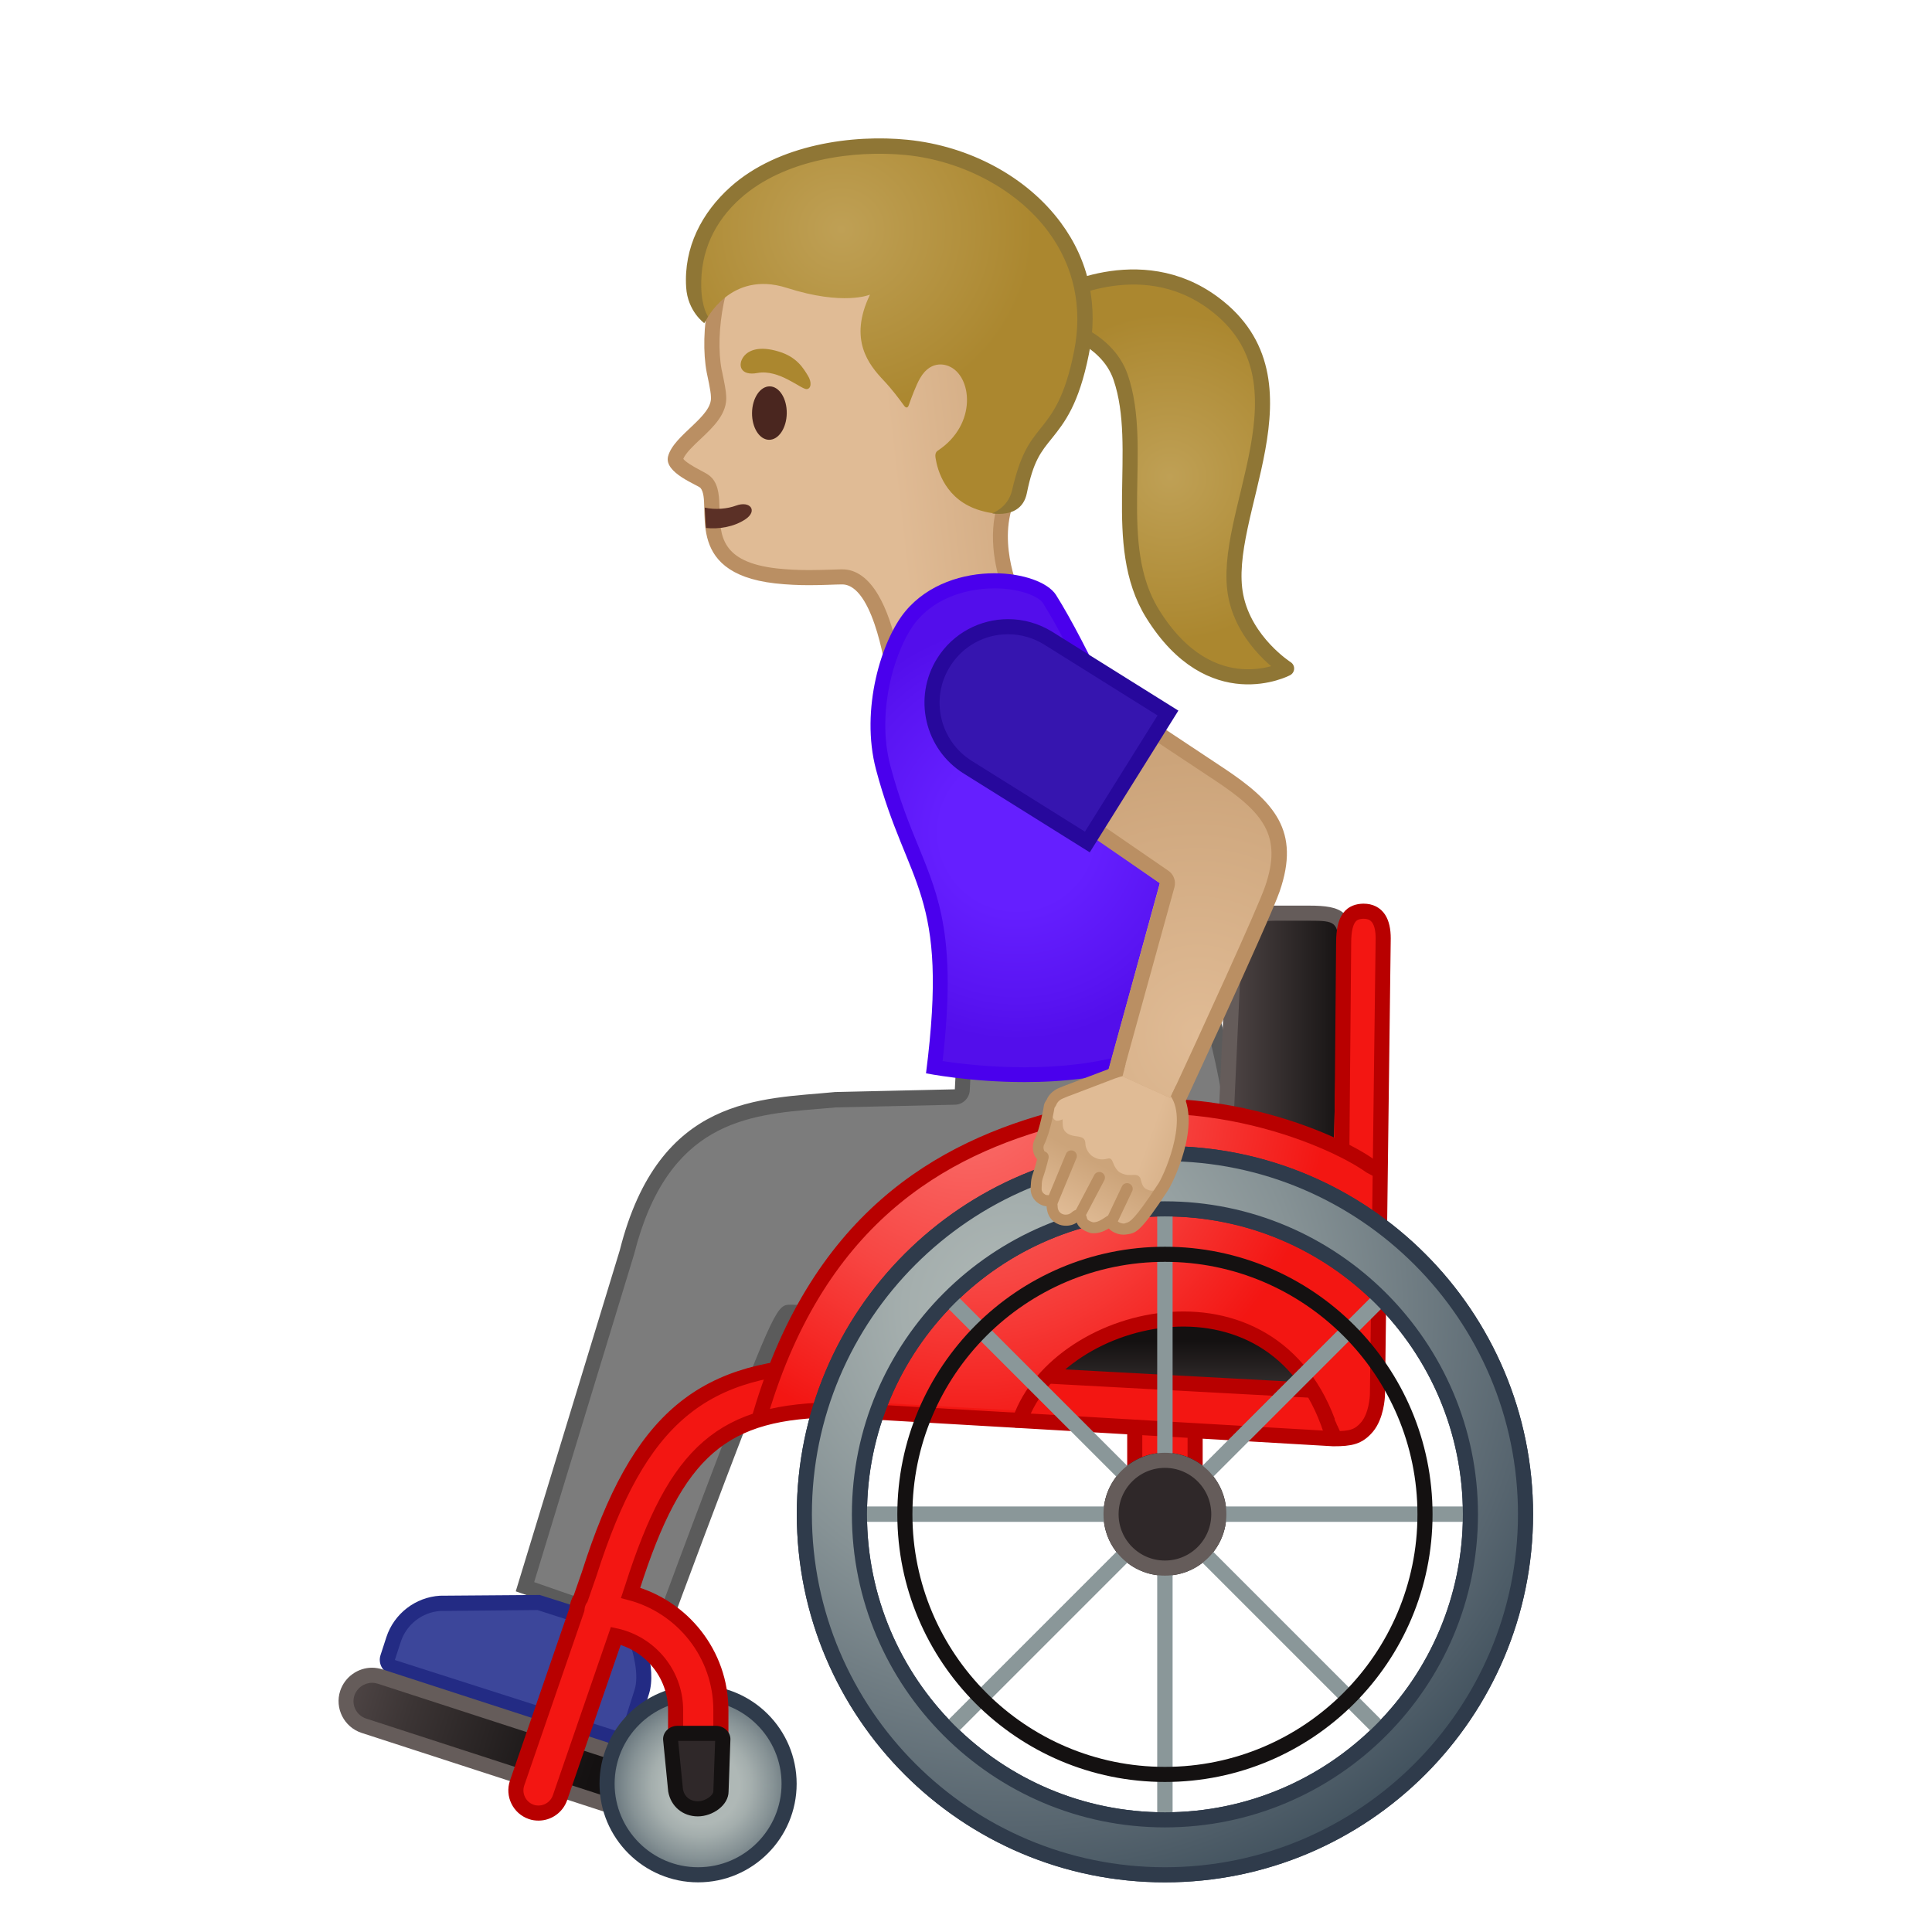 <svg viewBox="0 0 128 128" xmlns="http://www.w3.org/2000/svg" xmlns:xlink="http://www.w3.org/1999/xlink">
  <g id="Layer_5">
    <g>
      <g>
        <radialGradient id="SVGID_1_" cx="77.506" cy="31.591" gradientUnits="userSpaceOnUse" r="10.844">
          <stop offset="0" style="stop-color:#BFA055"/>
          <stop offset="1" style="stop-color:#AB872F"/>
        </radialGradient>
        <path d="M69.77,19.71c0,0,5.7-3.31,10.66,0.4c6.91,5.16,0.36,13.98,1.45,19.4 c0.61,3.03,3.36,4.78,3.36,4.78s-4.99,2.64-8.88-3.63c-2.85-4.59-0.51-10.96-2.11-15.65c-0.96-2.82-4.46-3.52-4.46-3.52 L69.77,19.71z" fill="url(#SVGID_1_)"/>
        <path d="M69.77,19.71c0,0,5.7-3.31,10.66,0.4 c6.91,5.16,0.36,13.98,1.45,19.4c0.61,3.03,3.36,4.78,3.36,4.78s-4.99,2.64-8.88-3.63c-2.85-4.59-0.51-10.96-2.11-15.65 c-0.96-2.82-4.46-3.52-4.46-3.52L69.77,19.71z" fill="none" stroke="#8F7635" stroke-linejoin="round" stroke-miterlimit="10"/>
      </g>
      <g>
        <g>
          <g>
            <g>
              <linearGradient id="SVGID_3_" gradientTransform="matrix(0.994 -0.113 0.113 0.994 -87.29 251.546)" gradientUnits="userSpaceOnUse" x1="156.088" x2="181.692" y1="-206.223" y2="-206.223">
                <stop offset="0.557" style="stop-color:#E0BB95"/>
                <stop offset="1" style="stop-color:#CCA47A"/>
              </linearGradient>
              <path d="M59.14,43.99c-0.31-1.79-1.18-5.48-3.1-5.75c-0.06-0.01-0.16-0.01-0.28-0.01 c-0.16,0-0.38,0.01-0.64,0.02c-0.4,0.02-0.91,0.03-1.49,0.03c-0.81,0-1.53-0.04-2.21-0.11c-4.15-0.47-4.2-2.65-4.24-4.39 c-0.02-0.72-0.03-1.34-0.37-1.75c-0.1-0.12-0.26-0.2-0.56-0.36c-0.4-0.21-1.61-0.84-1.49-1.29 c0.13-0.53,0.74-1.1,1.32-1.65c0.8-0.76,1.63-1.54,1.53-2.5c0-0.25-0.12-0.87-0.26-1.5l-0.03-0.14 c-0.24-1.26-0.19-2.98,0.14-4.61c1.04-5.13,4.24-8.27,9.01-8.83c0.33-0.04,0.67-0.06,1.01-0.06 c4.24,0,9.11,2.99,11.32,6.94c1.36,2.43,0.37,10.42-1.8,14.48c-1.31,2.45-0.48,5.33-0.1,6.37L59.14,43.99z" fill="url(#SVGID_3_)"/>
              <path d="M57.47,11.58c4.01,0,8.79,2.94,10.88,6.69c1.27,2.28,0.26,10.13-1.8,14.01 c-1.26,2.37-0.68,5.08-0.25,6.4l-6.81,4.48c-0.43-2.1-1.4-5.13-3.39-5.42c-0.08-0.01-0.2-0.02-0.35-0.02 c-0.16,0-0.39,0.01-0.66,0.02c-0.39,0.01-0.9,0.03-1.47,0.03c-0.79,0-1.49-0.04-2.15-0.11c-3.72-0.42-3.76-2.19-3.8-3.91 c-0.02-0.78-0.03-1.52-0.48-2.06c-0.17-0.2-0.37-0.31-0.71-0.49c-0.67-0.35-1.08-0.62-1.21-0.8 c0.15-0.38,0.7-0.9,1.15-1.32c0.84-0.79,1.79-1.69,1.69-2.87c-0.01-0.32-0.12-0.87-0.27-1.59l-0.03-0.13 c-0.23-1.2-0.18-2.85,0.14-4.41c0.57-2.84,2.45-7.71,8.58-8.44C56.83,11.6,57.15,11.58,57.47,11.58 M57.47,10.58 c-0.36,0-0.71,0.02-1.07,0.06c-5.4,0.64-8.46,4.37-9.44,9.23c-0.36,1.76-0.38,3.53-0.14,4.8 c0.03,0.15,0.28,1.26,0.28,1.6c0.14,1.33-2.47,2.53-2.84,3.97c-0.28,1.09,1.98,1.89,2.15,2.09 c0.85,1.02-1.32,5.61,4.94,6.32c0.8,0.09,1.58,0.12,2.26,0.12c0.96,0,1.74-0.05,2.13-0.05c0.09,0,0.16,0,0.21,0.01 c2.04,0.29,2.8,6.11,2.8,6.11l8.75-5.76c0,0-1.58-3.52-0.08-6.33c2.12-3.97,3.31-12.24,1.79-14.96 C67.03,13.85,62.03,10.58,57.47,10.58L57.47,10.58z" fill="#BA8F63"/>
            </g>
            <path d="M49.57,32.09l-2.44,0.27c0,0,0.2,1.12,0.32,1.58c0.64,2.49,2.19,5.16,6.53,5.08 c0.39-0.01-1.84-5.6-1.84-5.6L49.57,32.09z" fill="none"/>
            <path d="M46.77,34.98c0.87,0.09,1.86-0.07,2.62-0.58c0.83-0.56,0.31-1.25-0.63-0.9 c-0.57,0.21-1.36,0.29-2.07,0.13L46.77,34.98z" fill="#5B3026"/>
          </g>
          <ellipse cx="50.96" cy="27.36" fill="#4A261F" rx="1.77" ry="1.15" transform="matrix(0.014 -1 1 0.014 22.901 77.945)"/>
          <path d="M50.19,24.71c-1.15,0.22-1.34-0.55-0.91-1.1c0.32-0.41,1.03-0.71,2.31-0.32 c1.21,0.36,1.64,1.12,1.93,1.59c0.29,0.46,0.21,0.89-0.08,0.9C53.05,25.78,51.61,24.45,50.19,24.71z" fill="#AB872F"/>
        </g>
        <g>
          <radialGradient id="SVGID_4_" cx="115.554" cy="-142.432" gradientTransform="matrix(1.038 0.016 -9.558592e-03 1 -65.556 155.781)" gradientUnits="userSpaceOnUse" r="12.251">
            <stop offset="0" style="stop-color:#BFA055"/>
            <stop offset="1" style="stop-color:#AB872F"/>
          </radialGradient>
          <path d="M60.21,26.84c0.17-0.49,0.5-1.36,0.74-1.77c0.78-1.37,1.9-0.81,1.91-0.81 c1.53,0.62,1.92,3.84-0.72,5.59c-0.06,0.04-0.21,0.14-0.16,0.47c0.12,0.81,0.65,2.82,2.97,3.5 c0.31,0.09,0.58,0.15,0.83,0.18c0.79,0.1,1.51-0.47,1.67-1.26c0.97-4.8,3.01-3.28,4.23-9.39 c1.55-7.71-5.03-12.94-11.6-13.59c-5.92-0.58-13.99,1.64-14.11,9.28c-0.02,1.4,0.78,2.23,0.78,2.23s1.61-3.4,5.37-2.2 c3.78,1.21,5.52,0.45,5.52,0.45c-1.45,3-0.06,4.66,0.9,5.68c0.55,0.58,1.05,1.25,1.33,1.64 C60.01,27.05,60.14,27.05,60.21,26.84z" fill="url(#SVGID_4_)"/>
        </g>
        <path d="M70.28,14.75c-2.24-3.03-6.04-5.08-10.16-5.49c-3.58-0.36-8.54,0.28-11.72,3.12 c-1.91,1.71-3.11,4.02-2.94,6.66c0.1,1.59,1.2,2.37,1.2,2.37l0.25-0.44c0,0-0.41-0.55-0.45-1.91c-0.07-2.43,0.91-4.41,2.6-5.92 c2.94-2.62,7.58-3.2,10.95-2.87c3.78,0.37,7.41,2.32,9.45,5.09c1.69,2.28,2.28,5.02,1.7,7.91c-0.62,3.12-1.45,4.15-2.25,5.15 c-0.74,0.92-1.31,1.7-1.86,4.07c-0.28,1.2-1.38,1.52-1.3,1.53c1.32,0.15,2.08-0.36,2.28-1.34c0.43-2.14,0.93-2.74,1.66-3.64 c0.83-1.04,1.78-2.22,2.45-5.57C72.8,20.28,72.15,17.27,70.28,14.75z" fill="#8F7635"/>
      </g>
      <g>
        <g>
          <path d="M34.78,105.13l6.75-22.13c2.32-9.17,8.04-9.65,12.63-10.03c0.41-0.03,0.82-0.07,1.21-0.11l7.9-0.18 c0.26-0.01,0.48-0.21,0.49-0.47l0.11-2.17l16.2-3.45c0.67,2.26,3.58,12.85,0.59,17.62c-0.81,1.29-1.97,2.03-3.54,2.24 c-3.66,0.5-8.46,0.75-14.26,0.75c0,0,0,0,0,0c-4.8,0-8.83-0.17-10.34-0.25c-0.01,0-0.1,0-0.1,0c-0.44,0-0.86,0.02-8.69,21.3 L34.78,105.13z" fill="#7C7C7C"/>
          <path d="M79.71,67.17c0.83,2.91,3.24,12.43,0.51,16.77c-0.73,1.16-1.77,1.82-3.18,2.01 c-3.64,0.49-8.42,0.74-14.2,0.74c-4.83,0-8.83-0.18-10.33-0.25l-0.11,0c-0.89,0-1.01,0-5.32,11.36c-1.52,4-3.02,8.04-3.67,9.81 l-8.02-2.79l6.62-21.72c2.22-8.8,7.52-9.24,12.18-9.63c0.4-0.03,0.8-0.07,1.18-0.1l7.9-0.18c0.52-0.01,0.95-0.43,0.98-0.95 l0.09-1.79L79.71,67.17 M80.41,66l-17.02,3.62l-0.13,2.55l-7.93,0.18c-4.87,0.48-11.67,0.17-14.27,10.49l-6.89,22.59l9.85,3.43 c0,0,7.89-21.43,8.4-21.43c0,0,0,0,0,0c0.27,0.01,4.81,0.26,10.44,0.26c4.62,0,9.99-0.16,14.33-0.75 C86.78,85.64,80.41,66,80.41,66L80.41,66z" fill="#5B5B5B"/>
        </g>
        <g>
          <radialGradient id="SVGID_5_" cx="66.975" cy="55.088" gradientTransform="matrix(0.95 -0.312 0.312 0.95 -13.457 23.701)" gradientUnits="userSpaceOnUse" r="13.789">
            <stop offset="0.364" style="stop-color:#651FFF"/>
            <stop offset="0.812" style="stop-color:#5914F2"/>
            <stop offset="1" style="stop-color:#530EEB"/>
          </radialGradient>
          <path d="M67.88,71.21c-2.73,0-5.03-0.33-5.97-0.49c1.01-8.28-0.05-10.88-1.51-14.45 c-0.59-1.46-1.27-3.11-1.88-5.4c-1.03-3.88,0.41-8.33,1.85-10.06c1.75-2.11,4.43-2.33,5.5-2.33c1.9,0,3.27,0.61,3.65,1.21 c3.8,6.03,10.92,23.74,11.79,25.93C78.67,70.23,72.57,71.21,67.88,71.21z" fill="url(#SVGID_5_)"/>
          <path d="M65.88,38.98L65.88,38.98c1.78,0,2.98,0.58,3.22,0.98c3.66,5.82,10.47,22.65,11.66,25.62 c-2.6,4.23-8.41,5.13-12.89,5.13c-2.31,0-4.31-0.24-5.42-0.41c0.92-8.04-0.19-10.78-1.6-14.22c-0.59-1.44-1.26-3.08-1.86-5.34 c-0.99-3.71,0.38-7.97,1.75-9.61C62.38,39.19,64.88,38.98,65.88,38.98 M65.88,37.98c-2.05,0-4.38,0.7-5.89,2.51 c-1.58,1.89-3.01,6.5-1.95,10.5c2.1,7.89,4.86,8.04,3.31,20.12c0,0,2.87,0.58,6.53,0.58c4.93,0,11.3-1.06,14-6.05 c0,0-7.82-19.72-11.92-26.23C69.42,38.58,67.77,37.98,65.88,37.98L65.88,37.98z" fill="#4A00ED"/>
        </g>
        <g>
          <path d="M41.05,115.23c-0.07,0-0.13-0.01-0.2-0.03l-14.84-4.75c-0.13-0.04-0.23-0.13-0.29-0.25 c-0.06-0.12-0.07-0.26-0.03-0.38l0.39-1.2c0.45-1.36,1.67-2.31,3.1-2.4l6.51-0.05l6.34,2.04c0.24,0.63,0.92,2.57,0.49,3.91 l-0.85,2.67C41.58,115.05,41.33,115.23,41.05,115.23L41.05,115.23z" fill="#3C469A"/>
          <path d="M35.61,106.67l6.04,1.94c0.3,0.83,0.71,2.37,0.39,3.35l-0.85,2.67c-0.02,0.06-0.08,0.1-0.16,0.1 c-0.01,0-0.02,0-0.03,0l-14.84-4.75l0.39-1.2c0.38-1.16,1.42-1.97,2.63-2.05L35.61,106.67 M35.76,105.67l-6.61,0.05 c-1.63,0.1-3.04,1.19-3.55,2.74l-0.39,1.2c-0.17,0.53,0.12,1.09,0.65,1.26l14.84,4.75c0.12,0.04,0.23,0.05,0.35,0.05 c0.49,0,0.94-0.31,1.09-0.8l0.85-2.67c0.58-1.81-0.59-4.47-0.59-4.47L35.76,105.67L35.76,105.67z" fill="#232B84"/>
        </g>
        <g>
          <g>
            <linearGradient id="SVGID_6_" gradientUnits="userSpaceOnUse" x1="89.144" x2="81.421" y1="76.238" y2="76.238">
              <stop offset="0" style="stop-color:#141111"/>
              <stop offset="1" style="stop-color:#4E4545"/>
            </linearGradient>
            <path d="M80.82,83.05l0.88-19.03c0-2.34,0.43-3.52,2.79-3.52h2.23c2,0,2.46,0.22,2.46,2.35l-0.23,29.12 L80.82,83.05z" fill="url(#SVGID_6_)"/>
            <path d="M86.72,61c1.77,0,1.96,0.06,1.96,1.85l-0.22,27.85l-7.13-7.82L82.2,64c0-2.38,0.47-3,2.29-3H86.72 M86.72,60h-2.23c-2.79,0-3.29,1.56-3.29,4l-0.89,19.24l9.12,10.02l0.24-30.4C89.68,60.39,88.93,60,86.72,60L86.72,60z" fill="#655C5A"/>
          </g>
          <g>
            <linearGradient id="SVGID_7_" gradientUnits="userSpaceOnUse" x1="72.648" x2="72.648" y1="88.856" y2="94.474">
              <stop offset="0" style="stop-color:#141111"/>
              <stop offset="1" style="stop-color:#4E4545"/>
            </linearGradient>
            <path d="M59.19,90.88c-1.19-0.06-2.13-1.04-2.13-2.23l0.29-3.36c0.17-1.35,1.16-2.14,2.72-2.14 l20.01,0.58l8.15,8.95L59.19,90.88z" fill="url(#SVGID_7_)"/>
            <path d="M60.06,83.65l19.79,0.57l7.18,7.88l-27.83-1.73c-0.91-0.04-1.62-0.78-1.64-1.69l0.28-3.32 C58.03,83.88,59.31,83.65,60.06,83.65 M60.08,82.65c-1.73,0-3.01,0.91-3.22,2.6l-0.29,3.4c0,1.45,1.14,2.65,2.6,2.72 l30.28,1.88l-9.12-10.02L60.08,82.65L60.08,82.65z" fill="#655C5A"/>
          </g>
          <g>
            <line fill="none" stroke="#F31612" stroke-linejoin="round" stroke-miterlimit="10" stroke-width="4" x1="77.18" x2="77.18" y1="100.32" y2="93.18"/>
            <g>
              <linearGradient id="SVGID_8_" gradientUnits="userSpaceOnUse" x1="39.339" x2="22.988" y1="117.35" y2="112.354">
                <stop offset="0" style="stop-color:#141111"/>
                <stop offset="0.275" style="stop-color:#1F1B1B"/>
                <stop offset="0.758" style="stop-color:#3C3535"/>
                <stop offset="1" style="stop-color:#4E4545"/>
              </linearGradient>
              <path d="M40.63,119.62c-0.18,0-0.36-0.03-0.53-0.08l-15.98-5.19c-0.44-0.14-0.79-0.44-1-0.85 s-0.24-0.87-0.1-1.31c0.23-0.71,0.89-1.19,1.63-1.19c0.18,0,0.36,0.03,0.53,0.08l15.98,5.19c0.9,0.29,1.39,1.26,1.1,2.16 C42.03,119.14,41.38,119.62,40.63,119.62z" fill="url(#SVGID_8_)"/>
              <path d="M24.65,111.49L24.65,111.49c0.13,0,0.25,0.02,0.38,0.06L41,116.74c0.31,0.1,0.56,0.32,0.71,0.6 c0.15,0.29,0.17,0.62,0.07,0.93c-0.16,0.5-0.63,0.84-1.16,0.84c-0.13,0-0.25-0.02-0.38-0.06l-15.98-5.19 c-0.64-0.21-0.99-0.89-0.78-1.53C23.65,111.83,24.12,111.49,24.65,111.49 M24.65,110.49c-0.93,0-1.8,0.6-2.11,1.53 c-0.38,1.16,0.26,2.41,1.42,2.79l15.98,5.19c0.23,0.07,0.46,0.11,0.69,0.11c0.93,0,1.8-0.6,2.11-1.53v0 c0.38-1.16-0.26-2.41-1.42-2.79l-15.98-5.19C25.11,110.53,24.87,110.49,24.65,110.49L24.65,110.49z" fill="#655C5A"/>
            </g>
            <g>
              <g>
                <radialGradient id="SVGID_9_" cx="42.473" cy="118.322" gradientTransform="matrix(1 0 0 1 4 0)" gradientUnits="userSpaceOnUse" r="7.37">
                  <stop offset="0.341" style="stop-color:#AFB8B6"/>
                  <stop offset="0.453" style="stop-color:#A4AEAD"/>
                  <stop offset="0.649" style="stop-color:#869295"/>
                  <stop offset="0.904" style="stop-color:#57656F"/>
                  <stop offset="1" style="stop-color:#43535F"/>
                </radialGradient>
                <path d="M46.25,124.22c-3.33,0-6.03-2.71-6.03-6.03s2.71-6.03,6.03-6.03c3.33,0,6.03,2.71,6.03,6.03 S49.58,124.22,46.25,124.22z" fill="url(#SVGID_9_)"/>
              </g>
              <path d="M46.25,112.65c3.05,0,5.53,2.48,5.53,5.53s-2.48,5.53-5.53,5.53s-5.53-2.48-5.53-5.53 S43.2,112.65,46.25,112.65 M46.25,111.65c-3.61,0-6.53,2.93-6.53,6.53s2.93,6.53,6.53,6.53c3.61,0,6.53-2.93,6.53-6.53 S49.86,111.65,46.25,111.65L46.25,111.65z" fill="#2F3B4B"/>
            </g>
            <line fill="none" stroke="#F31612" stroke-linecap="round" stroke-linejoin="round" stroke-miterlimit="10" stroke-width="3" x1="90.22" x2="89.43" y1="61.83" y2="93.26"/>
            <path d=" M88.42,93.83L55.6,91.92c-8.36,0-12.02,3.02-15.15,12.83l-4.78,13.87" fill="none" stroke="#F31612" stroke-linecap="round" stroke-linejoin="round" stroke-miterlimit="10" stroke-width="3"/>
            <rect fill="none" height="7.14" stroke="#B80000" stroke-miterlimit="10" width="4" x="75.18" y="93.18"/>
            <path d=" M88.42,93.83L55.6,91.92c-8.36,0-12.02,3.02-15.15,12.83l-4.78,13.87" fill="none" stroke="#F31612" stroke-linecap="round" stroke-linejoin="round" stroke-miterlimit="10" stroke-width="3"/>
            <path d=" M39.7,106.75c3.62,0,6.55,2.93,6.55,6.55v4.88" fill="none" stroke="#F31612" stroke-linecap="round" stroke-linejoin="round" stroke-miterlimit="10" stroke-width="3"/>
            <path d="M89.02,62.48l-0.26,29.73L55.6,90.42 c-9.09,0-13.27,3.5-16.56,13.84l-0.57,1.64c-0.15,0.21-0.23,0.47-0.25,0.74l-3.96,11.49c-0.27,0.78,0.15,1.64,0.93,1.91 c0.16,0.06,0.33,0.08,0.49,0.08c0.62,0,1.2-0.39,1.42-1.01l3.7-10.73c2.26,0.5,3.96,2.51,3.96,4.92v4.88 c0,0.83,0.67,1.5,1.5,1.5s1.5-0.67,1.5-1.5v-4.88c0-3.72-2.54-6.85-5.98-7.77l0.11-0.33c2.91-9.14,5.99-11.78,13.63-11.79 l32.82,1.91c1.17,0,1.67-0.12,2.24-0.79c0.59-0.71,0.68-1.91,0.68-2.17l0.38-30.19c0-1.08-0.36-1.8-1.31-1.8 C89.56,60.39,89.02,60.78,89.02,62.48z" fill="none" stroke="#B80000" stroke-miterlimit="10"/>
            <radialGradient id="SVGID_10_" cx="60.215" cy="72.088" gradientTransform="matrix(1 0 0 1 4 0)" gradientUnits="userSpaceOnUse" r="23.868">
              <stop offset="0" style="stop-color:#FA6E6B"/>
              <stop offset="0.197" style="stop-color:#F96360"/>
              <stop offset="0.542" style="stop-color:#F74643"/>
              <stop offset="0.993" style="stop-color:#F31613"/>
              <stop offset="1" style="stop-color:#F31612"/>
            </radialGradient>
            <path d="M88.42,94.56c0,0,2.16,0.12,2.16-1.97s0.34-15.09,0.34-15.09 c-3.17-2.91-32.45-12.37-40.07,15.72l4.22-0.45l12.51,0.69c2.2-3.66,5.83-6.01,11.6-5.79C83.33,87.82,87.15,90.35,88.42,94.56z " fill="url(#SVGID_10_)"/>
            <g>
              <defs>
                <polygon id="SVGID_11_" points="51.42,93.78 51.78,92.46 64.79,92.75 66.64,91.94 67.26,94.62 89.01,95.35 88.42,94.04 90.21,89.11 90.15,88.25 89.02,85.66 90.29,77.55 91.39,78.14 91.23,74.35 77.64,71.12 60.01,74.93 51.51,82.75 49.78,94.07 "/>
              </defs>
              <clipPath id="SVGID_12_">
                <use overflow="visible" xlink:href="#SVGID_11_"/>
              </clipPath>
              <path clip-path="url(#SVGID_12_)" d="M90.41,93.22l0.82-15.62 c-1.8-1.63-11.11-6.09-20.95-3.57c-7.97,2.05-16.29,6.76-20.08,20.3l17.38-0.25c2.56-7.33,17.31-10.86,20.76,1.24 C88.56,96.14,89.76,92.62,90.41,93.22z" fill="none" stroke="#B80000" stroke-miterlimit="10"/>
            </g>
            <g>
              <path d="M46.23,119.84c-0.76,0-1.35-0.49-1.47-1.23l-0.32-3.32c-0.02-0.14,0.03-0.24,0.08-0.29 c0.09-0.1,0.23-0.16,0.38-0.16h2.54c0.15,0,0.28,0.06,0.37,0.16c0.05,0.05,0.1,0.14,0.09,0.26l-0.12,3.42 C47.76,119.28,47,119.84,46.23,119.84z" fill="#2F2829"/>
              <path d="M47.38,115.34l-0.12,3.35c0,0.24-0.5,0.65-1.04,0.65c-0.5,0-0.88-0.31-0.97-0.78l-0.32-3.22H47.38 M47.43,114.34h-2.54c-0.58,0-1.03,0.47-0.95,1l0.33,3.35c0.17,0.99,0.97,1.65,1.96,1.65h0c0.99,0,2.04-0.74,2.04-1.65 l0.12-3.39C48.44,114.79,47.99,114.34,47.43,114.34L47.43,114.34z" fill="#141111"/>
            </g>
            <g>
              <g>
                <g>
                  <radialGradient id="SVGID_13_" cx="73.177" cy="100.324" gradientTransform="matrix(1 0 0 1 4 0)" gradientUnits="userSpaceOnUse" r="1.106">
                    <stop offset="0" style="stop-color:#6E7D85"/>
                    <stop offset="0.619" style="stop-color:#50606B"/>
                    <stop offset="1" style="stop-color:#43535F"/>
                  </radialGradient>
                  <circle cx="77.18" cy="100.32" fill="url(#SVGID_13_)" r="1.11"/>
                  <path d="M77.18,99.72c0.33,0,0.61,0.27,0.61,0.61s-0.27,0.61-0.61,0.61s-0.61-0.27-0.61-0.61 S76.84,99.72,77.18,99.72 M77.18,98.72c-0.89,0-1.61,0.72-1.61,1.61s0.72,1.61,1.61,1.61c0.89,0,1.61-0.72,1.61-1.61 S78.06,98.72,77.18,98.72L77.18,98.72z" fill="#8A9799"/>
                </g>
                <line fill="none" stroke="#8A9799" stroke-miterlimit="10" x1="77.18" x2="77.18" y1="79.61" y2="121.03"/>
                <line fill="none" stroke="#8A9799" stroke-miterlimit="10" x1="91.82" x2="62.53" y1="85.68" y2="114.97"/>
                <line fill="none" stroke="#8A9799" stroke-miterlimit="10" x1="91.82" x2="62.53" y1="114.97" y2="85.68"/>
                <line fill="none" stroke="#8A9799" stroke-miterlimit="10" x1="56.47" x2="97.89" y1="100.32" y2="100.32"/>
              </g>
              <g>
                <radialGradient id="SVGID_14_" cx="63.218" cy="86.775" gradientTransform="matrix(1 0 0 1 4 0)" gradientUnits="userSpaceOnUse" r="40.144">
                  <stop offset="0.017" style="stop-color:#AFB8B6"/>
                  <stop offset="0.183" style="stop-color:#A4AEAD"/>
                  <stop offset="0.475" style="stop-color:#869295"/>
                  <stop offset="0.857" style="stop-color:#57656F"/>
                  <stop offset="1" style="stop-color:#43535F"/>
                </radialGradient>
                <path d="M77.18,124.22c-13.17,0-23.89-10.72-23.89-23.89S64,76.43,77.18,76.43 c13.17,0,23.89,10.72,23.89,23.89S90.35,124.22,77.18,124.22z M77.18,80.08c-11.16,0-20.24,9.08-20.24,20.24 s9.08,20.24,20.24,20.24s20.24-9.08,20.24-20.24S88.34,80.08,77.18,80.08z" fill="url(#SVGID_14_)"/>
                <path d="M77.18,76.93c12.9,0,23.39,10.49,23.39,23.39s-10.49,23.39-23.39,23.39s-23.39-10.49-23.39-23.39 S64.28,76.93,77.18,76.93 M77.18,121.07c11.44,0,20.74-9.31,20.74-20.74s-9.31-20.74-20.74-20.74s-20.74,9.31-20.74,20.74 S65.74,121.07,77.18,121.07 M77.18,75.93c-13.47,0-24.39,10.92-24.39,24.39s10.92,24.39,24.39,24.39s24.39-10.92,24.39-24.39 S90.65,75.93,77.18,75.93L77.18,75.93z M77.18,120.07c-10.9,0-19.74-8.84-19.74-19.74c0-10.9,8.84-19.74,19.74-19.74 c10.9,0,19.74,8.84,19.74,19.74C96.92,111.23,88.08,120.07,77.18,120.07L77.18,120.07z" fill="#2F3B4B"/>
              </g>
              <circle cx="77.18" cy="100.32" fill="#2F2829" r="3.57" stroke="#141111" stroke-linecap="round" stroke-linejoin="round" stroke-miterlimit="10"/>
            </g>
            <g>
              <g>
                <g>
                  <radialGradient id="SVGID_15_" cx="73.177" cy="100.324" gradientTransform="matrix(1 0 0 1 4 0)" gradientUnits="userSpaceOnUse" r="1.106">
                    <stop offset="0" style="stop-color:#6E7D85"/>
                    <stop offset="0.619" style="stop-color:#50606B"/>
                    <stop offset="1" style="stop-color:#43535F"/>
                  </radialGradient>
                  <circle cx="77.18" cy="100.32" fill="url(#SVGID_15_)" r="1.11"/>
                  <path d="M77.18,99.72c0.33,0,0.61,0.27,0.61,0.61s-0.27,0.61-0.61,0.61s-0.61-0.27-0.61-0.61 S76.84,99.72,77.18,99.72 M77.18,98.72c-0.89,0-1.61,0.72-1.61,1.61s0.72,1.61,1.61,1.61c0.89,0,1.61-0.72,1.61-1.61 S78.06,98.72,77.18,98.72L77.18,98.72z" fill="#8A9799"/>
                </g>
                <line fill="none" stroke="#8A9799" stroke-miterlimit="10" x1="77.18" x2="77.18" y1="79.61" y2="121.03"/>
                <line fill="none" stroke="#8A9799" stroke-miterlimit="10" x1="91.82" x2="62.53" y1="85.68" y2="114.97"/>
                <line fill="none" stroke="#8A9799" stroke-miterlimit="10" x1="91.82" x2="62.53" y1="114.97" y2="85.68"/>
                <line fill="none" stroke="#8A9799" stroke-miterlimit="10" x1="56.47" x2="97.89" y1="100.32" y2="100.32"/>
              </g>
              <g>
                <radialGradient id="SVGID_16_" cx="63.218" cy="86.775" gradientTransform="matrix(1 0 0 1 4 0)" gradientUnits="userSpaceOnUse" r="40.144">
                  <stop offset="0.017" style="stop-color:#AFB8B6"/>
                  <stop offset="0.183" style="stop-color:#A4AEAD"/>
                  <stop offset="0.475" style="stop-color:#869295"/>
                  <stop offset="0.857" style="stop-color:#57656F"/>
                  <stop offset="1" style="stop-color:#43535F"/>
                </radialGradient>
                <path d="M77.18,124.22c-13.17,0-23.89-10.72-23.89-23.89S64,76.43,77.18,76.43 c13.17,0,23.89,10.72,23.89,23.89S90.35,124.22,77.18,124.22z M77.18,80.08c-11.16,0-20.24,9.08-20.24,20.24 s9.08,20.24,20.24,20.24s20.24-9.08,20.24-20.24S88.34,80.08,77.18,80.08z" fill="url(#SVGID_16_)"/>
                <path d="M77.18,76.93c12.9,0,23.39,10.49,23.39,23.39s-10.49,23.39-23.39,23.39s-23.39-10.49-23.39-23.39 S64.28,76.93,77.18,76.93 M77.18,121.07c11.44,0,20.74-9.31,20.74-20.74s-9.31-20.74-20.74-20.74s-20.74,9.31-20.74,20.74 S65.74,121.07,77.18,121.07 M77.18,75.93c-13.47,0-24.39,10.92-24.39,24.39s10.92,24.39,24.39,24.39s24.39-10.92,24.39-24.39 S90.65,75.93,77.18,75.93L77.18,75.93z M77.18,120.07c-10.9,0-19.74-8.84-19.74-19.74c0-10.9,8.84-19.74,19.74-19.74 c10.9,0,19.74,8.84,19.74,19.74C96.92,111.23,88.08,120.07,77.18,120.07L77.18,120.07z" fill="#2F3B4B"/>
              </g>
              <circle cx="77.18" cy="100.32" fill="#2F2829" r="3.57" stroke="#655C5A" stroke-linecap="round" stroke-linejoin="round" stroke-miterlimit="10"/>
            </g>
            <path d="M77.18,83.6c9.22,0,16.73,7.5,16.73,16.73s-7.5,16.73-16.73,16.73s-16.73-7.5-16.73-16.73 S67.95,83.6,77.18,83.6 M77.18,82.6c-9.79,0-17.73,7.94-17.73,17.73s7.94,17.73,17.73,17.73s17.73-7.94,17.73-17.73 S86.97,82.6,77.18,82.6L77.18,82.6z" fill="#141111"/>
          </g>
        </g>
        <g>
          <g>
            <radialGradient id="SVGID_17_" cx="78.581" cy="69.091" gradientTransform="matrix(0.996 -0.088 0.094 1.056 -5.374 2.577)" gradientUnits="userSpaceOnUse" r="23.043">
              <stop offset="1.903045e-03" style="stop-color:#E0BB95"/>
              <stop offset="0.755" style="stop-color:#CCA47A"/>
            </radialGradient>
            <path d="M72.12,46.08l-5.16,5.54l9.88,6.89l-3.68,13.42l4.41,1.78c0,0,5.14-11.34,6.1-13.23 c1.58-3.14,1.44-5.08-0.53-7.32C82.09,51.98,72.12,46.08,72.12,46.08z" fill="url(#SVGID_17_)"/>
          </g>
          <path d="M70.56,45.12l9.9,6.56c3.26,2.16,4.51,3.69,3.36,7.04c-0.5,1.46-4.26,9.66-6.47,14.42l-3.24-0.98 l3.7-13.38c0.11-0.41-0.05-0.85-0.4-1.09l-10.53-7.24L70.56,45.12 M70.3,43.74l-4.81,6.97l11.36,7.81l-3.96,14.32l5.01,1.52 c0,0,6.19-13.3,6.88-15.3c1.38-4-0.31-5.92-3.75-8.2C79.36,49.75,70.3,43.74,70.3,43.74L70.3,43.74z" fill="#BA8F63"/>
          <g>
            <defs>
              <path id="SVGID_18_" d="M74.37,71.31l0.36-1.45c0,0,0.03-0.68-1.06,0.01c-0.92,0.46-3.74,1.36-4.39,2.55s-1.28,3.39-1.36,4.55 c-0.02,0.36-0.33,3,1.68,4.4s5.46,2.64,8.38-2.38c0.55-0.52,0.91-1.92,1.32-3.2l0.18-1.66c0.01-0.64-1.49-2.37-1.49-2.37 l-0.47,0.98L74.37,71.31z"/>
            </defs>
            <clipPath id="SVGID_19_">
              <use overflow="visible" xlink:href="#SVGID_18_"/>
            </clipPath>
            <g clip-path="url(#SVGID_19_)">
              <linearGradient id="SVGID_20_" gradientTransform="matrix(0.963 0.269 -0.269 0.963 46.713 -98.185)" gradientUnits="userSpaceOnUse" x1="72.205" x2="71.238" y1="161.786" y2="165.778">
                <stop offset="1.903045e-03" style="stop-color:#CCA47A"/>
                <stop offset="1" style="stop-color:#E0BB95"/>
              </linearGradient>
              <path d="M77.9,72.43c-0.23-0.18-0.43-0.35-0.62-0.51c-0.39-0.33-0.76-0.65-1.35-1.01 c-0.72-0.44-4.15,0.93-4.93,1.22c-0.26,0.1-0.5,0.19-0.72,0.28c-0.3,0.13-0.53,0.36-0.63,0.63c-0.03,0.05-0.08,0.11-0.12,0.2 c-0.01,0.03-0.02,0.07-0.02,0.11c0,0.01-0.25,1.51-0.65,2.31c-0.16,0.31-0.07,0.84,0.26,0.96c0,0-0.19,0.77-0.33,1.16 c-0.17,0.46-0.12,0.61-0.14,0.82c-0.04,0.36,0.1,0.63,0.36,0.8c0.32,0.21,0.45,0.08,0.59,0.19c0.14,0.11,0.1,0.29,0.14,0.5 c0.11,0.56,0.58,0.71,0.77,0.73c0.62,0.06,0.8-0.33,0.91-0.33c0.2,0.01,0.24,0.18,0.26,0.31c0.06,0.28,0.36,0.43,0.64,0.52 c0.73,0.08,1.26-0.54,1.28-0.44c0.08,0.37,0.72,0.65,1.09,0.5c0.31-0.13,0.49,0.12,2.35-2.72c0.37-0.5,0.97-1.84,1.37-3.12 l0.19-0.61C78.91,73.98,78.63,73,77.9,72.43z" fill="url(#SVGID_20_)"/>
              <g>
                <linearGradient id="SVGID_21_" gradientTransform="matrix(0.943 0.332 -0.332 0.943 78.429 -170.369)" gradientUnits="userSpaceOnUse" x1="84.585" x2="79.436" y1="232.286" y2="232.248">
                  <stop offset="3.806090e-04" style="stop-color:#CCA47A"/>
                  <stop offset="0.999" style="stop-color:#E0BB95"/>
                </linearGradient>
                <path d="M77.81,72.66c-0.72-0.56-1.26-0.82-2.01-1.55c-0.68-0.66-4.3,0.53-5.51,1.58 c-0.44,0.19-0.83,0.69-0.64,1.13c0.19,0.44,0.3,0.53,0.75,0.34c0,0,0,0.43,0.03,0.53c0.14,0.54,0.76,0.57,0.95,0.6 c0.34,0.05,0.52,0.13,0.53,0.48c0.01,0.33,0.23,0.7,0.52,0.87c0.32,0.18,0.57,0.22,0.96,0.12c0.18-0.05,0.28,0.06,0.34,0.24 c0.08,0.24,0.28,0.59,0.49,0.69c0.38,0.2,0.64,0.16,0.92,0.15c0.18,0,0.26,0.02,0.38,0.16c0.09,0.12,0.09,0.58,0.39,0.76 c1.32,0.78,1.94-2.2,2.5-3.92C78.66,74.05,78.47,73.18,77.81,72.66z" fill="url(#SVGID_21_)"/>
              </g>
              <line fill="none" stroke="#BA8F63" stroke-linecap="round" stroke-linejoin="round" stroke-miterlimit="10" stroke-width="0.75" x1="73.64" x2="74.67" y1="80.93" y2="78.76"/>
              <line fill="none" stroke="#BA8F63" stroke-linecap="round" stroke-linejoin="round" stroke-miterlimit="10" stroke-width="0.75" x1="71.49" x2="72.83" y1="80.57" y2="78.02"/>
              <line fill="none" stroke="#BA8F63" stroke-linecap="round" stroke-linejoin="round" stroke-miterlimit="10" stroke-width="0.75" x1="69.73" x2="70.97" y1="79.58" y2="76.59"/>
              <path d="M74.43,81.8c-0.22,0-0.44-0.06-0.64-0.16c-0.13-0.07-0.24-0.15-0.33-0.25 c-0.3,0.18-0.69,0.36-1.18,0.31c-0.53-0.16-0.83-0.39-0.94-0.7c-0.19,0.12-0.46,0.24-0.87,0.2c-0.34-0.03-0.96-0.28-1.1-1.03 c-0.02-0.08-0.02-0.15-0.03-0.22c0-0.01,0-0.02,0-0.03c-0.14-0.01-0.31-0.05-0.53-0.19c-0.39-0.25-0.58-0.68-0.52-1.16 c0-0.04,0.01-0.08,0.01-0.12c0.01-0.17,0.01-0.38,0.16-0.78c0.08-0.23,0.19-0.62,0.25-0.87c-0.08-0.09-0.15-0.19-0.2-0.32 c-0.12-0.31-0.11-0.69,0.03-0.97c0.37-0.75,0.61-2.18,0.61-2.19c0-0.04,0.01-0.11,0.04-0.19c0.05-0.13,0.12-0.22,0.16-0.28 c0.11-0.29,0.41-0.6,0.79-0.76c0.23-0.1,0.48-0.19,0.74-0.29c0.77-0.29,2.48-0.94,2.48-0.94c0.31-0.13,1.93-0.76,2.78-0.24 c0.62,0.38,1,0.7,1.4,1.04c0.05,0.05,0.12,0.09,0.18,0.13c0.16,0.11,0.36,0.24,0.51,0.46l0,0c1.47,2.22-0.61,6.3-0.88,6.66 c-1.71,2.62-2.07,2.72-2.45,2.83C74.73,81.77,74.58,81.8,74.43,81.8z M73.58,80.5c0.04,0,0.09,0.01,0.14,0.03 c0.12,0.05,0.21,0.16,0.24,0.28c0.01,0.03,0.06,0.1,0.18,0.17c0.15,0.08,0.32,0.1,0.39,0.07c0.05-0.02,0.09-0.03,0.14-0.05 c0.16-0.05,0.47-0.13,2.04-2.53c0.35-0.48,2-4.11,0.87-5.82l0,0c-0.06-0.1-0.17-0.17-0.3-0.25 c-0.09-0.06-0.18-0.12-0.26-0.18c-0.38-0.32-0.73-0.63-1.3-0.97c-0.39-0.24-1.46,0.03-2.11,0.3c-0.01,0-1.72,0.66-2.49,0.95 c-0.25,0.09-0.49,0.18-0.71,0.28c-0.2,0.08-0.36,0.24-0.43,0.42c-0.01,0.03-0.03,0.06-0.05,0.09 c-0.03,0.04-0.05,0.07-0.07,0.11c0,0.01-0.25,1.57-0.69,2.45c-0.05,0.09-0.05,0.25,0,0.36c0.02,0.05,0.04,0.08,0.06,0.08 c0.18,0.07,0.28,0.25,0.24,0.44c-0.01,0.03-0.19,0.8-0.34,1.2c-0.1,0.29-0.11,0.42-0.11,0.55c0,0.06,0,0.12-0.01,0.19 c-0.02,0.2,0.04,0.34,0.19,0.44c0.1,0.07,0.14,0.07,0.22,0.07c0.09,0.01,0.24,0.02,0.39,0.13c0.23,0.18,0.25,0.43,0.26,0.59 c0,0.04,0.01,0.09,0.01,0.14c0.07,0.38,0.4,0.42,0.44,0.43c0.28,0.02,0.4-0.07,0.51-0.17c0.09-0.07,0.21-0.16,0.39-0.16 c0.23,0.01,0.51,0.13,0.61,0.61c0.01,0.06,0.12,0.15,0.38,0.23c0.29,0.02,0.61-0.19,0.8-0.32 C73.33,80.58,73.44,80.5,73.58,80.5z" fill="#BA8F63"/>
            </g>
          </g>
          <g id="XMLID_35_">
            <path d="M64.11,50.83c-1.14-0.71-1.94-1.83-2.24-3.14c-0.3-1.31-0.08-2.66,0.64-3.8 c0.93-1.48,2.53-2.37,4.28-2.37c0.94,0,1.86,0.27,2.67,0.77l7.92,4.96l-5.34,8.54L64.11,50.83z" fill="#3615AF"/>
            <path d="M66.79,42.02c0.85,0,1.68,0.24,2.4,0.69l7.5,4.69l-4.81,7.7l-7.5-4.69c-2.12-1.33-2.77-4.13-1.44-6.25 C63.77,42.82,65.21,42.02,66.79,42.02 M66.79,41.02c-1.85,0-3.65,0.92-4.7,2.6l0,0c-1.62,2.59-0.83,6.01,1.76,7.63l8.35,5.22 l5.87-9.39l-8.35-5.22C68.8,41.29,67.79,41.02,66.79,41.02L66.79,41.02z" fill="#27089C"/>
          </g>
        </g>
      </g>
    </g>
  </g>
</svg>